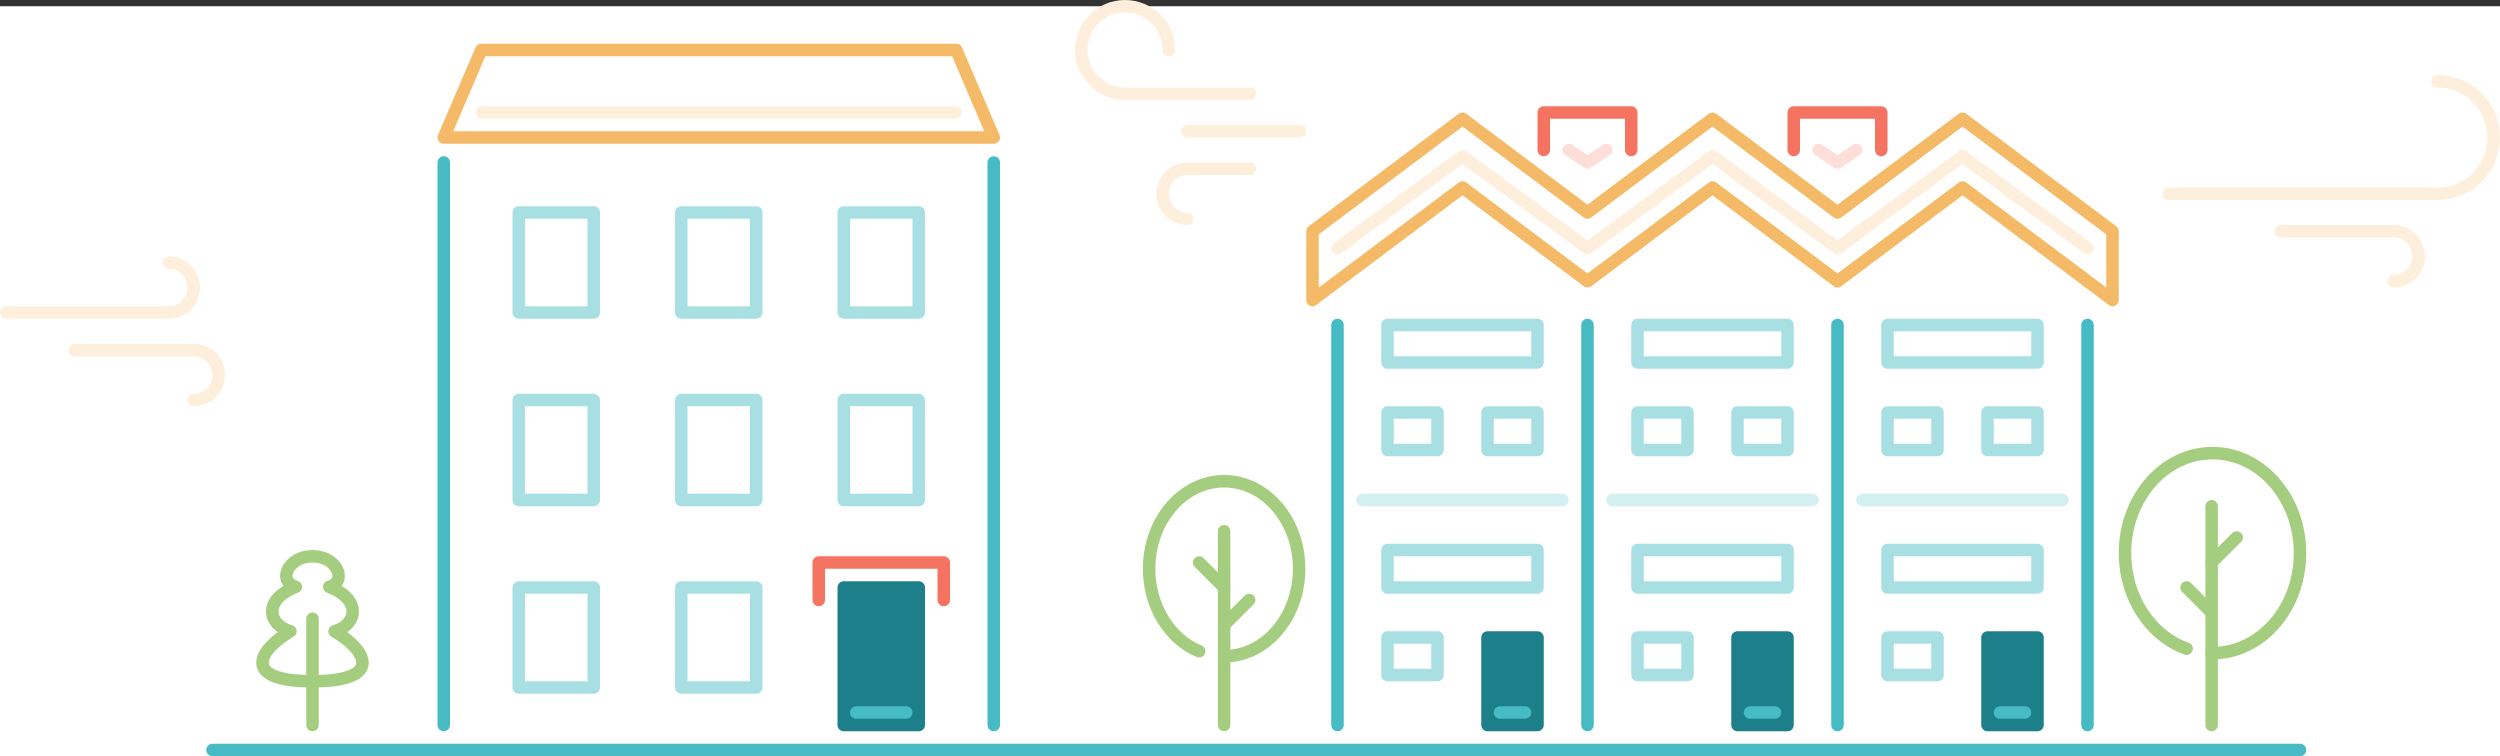 <?xml version="1.0" encoding="UTF-8"?>
<svg width="400px" height="121px" viewBox="0 0 400 121" version="1.1" xmlns="http://www.w3.org/2000/svg" xmlns:xlink="http://www.w3.org/1999/xlink">
    <rect x="0" y="0" width="400" height="121" fill="#333333" stroke="none"/>
    <!-- Generator: sketchtool 59.1 (101010) - https://sketch.com -->
    <title>60079987-76E6-445A-8A30-BD1AFB8AC6DF</title>
    <desc>Created with sketchtool.</desc>
    <g id="Pages" stroke="none" stroke-width="1" fill="none" fill-rule="evenodd">
        <g id="Residential-Solution" transform="translate(-721, -931)">
            <g id="section-2" transform="translate(120, 735)">
                <g id="cards" transform="translate(0, 197)">
                    <g id="right" transform="translate(562, 0)">
                        <g id="multi-family-homes-illustration" transform="translate(39, 0)">
                            <polygon id="Fill-1" fill="#FFFFFF" points="0 120 400 120 400 0 0 0"></polygon>
                            <line x1="34" y1="119" x2="368" y2="119" id="Stroke-2" stroke="#46BBC4" stroke-width="2" stroke-linecap="round" stroke-linejoin="round"></line>
                            <line x1="159" y1="25" x2="159" y2="115" id="Stroke-4" stroke="#46BBC4" stroke-width="2" stroke-linecap="round" stroke-linejoin="round"></line>
                            <line x1="71" y1="115" x2="71" y2="25" id="Stroke-5" stroke="#46BBC4" stroke-width="2" stroke-linecap="round" stroke-linejoin="round"></line>
                            <line x1="152.88" y1="17" x2="77.12" y2="17" id="Stroke-6" stroke="#FDEFDB" stroke-width="2" stroke-linecap="round" stroke-linejoin="round"></line>
                            <polygon id="Stroke-7" stroke="#F4BA67" stroke-width="2" stroke-linecap="round" stroke-linejoin="round" points="153 7 77 7 71 21 159 21"></polygon>
                            <polygon id="Fill-8" fill="#1C7F8A" points="135 115 147 115 147 93 135 93"></polygon>
                            <polygon id="Stroke-9" stroke="#1C7F8A" stroke-width="2" stroke-linecap="round" stroke-linejoin="round" points="135 115 147 115 147 93 135 93"></polygon>
                            <line x1="137" y1="113" x2="145" y2="113" id="Stroke-10" stroke="#46BBC4" stroke-width="2" stroke-linecap="round" stroke-linejoin="round"></line>
                            <polygon id="Stroke-11" stroke="#A7DFE3" stroke-width="2" stroke-linecap="round" stroke-linejoin="round" points="83 109 95 109 95 93 83 93"></polygon>
                            <polygon id="Stroke-12" stroke="#A7DFE3" stroke-width="2" stroke-linecap="round" stroke-linejoin="round" points="109 109 121 109 121 93 109 93"></polygon>
                            <polygon id="Stroke-13" stroke="#A7DFE3" stroke-width="2" stroke-linecap="round" stroke-linejoin="round" points="109 79 121 79 121 63 109 63"></polygon>
                            <polygon id="Stroke-14" stroke="#A7DFE3" stroke-width="2" stroke-linecap="round" stroke-linejoin="round" points="83 79 95 79 95 63 83 63"></polygon>
                            <polygon id="Stroke-15" stroke="#A7DFE3" stroke-width="2" stroke-linecap="round" stroke-linejoin="round" points="135 79 147 79 147 63 135 63"></polygon>
                            <polygon id="Stroke-16" stroke="#A7DFE3" stroke-width="2" stroke-linecap="round" stroke-linejoin="round" points="109 49 121 49 121 33 109 33"></polygon>
                            <polygon id="Stroke-17" stroke="#A7DFE3" stroke-width="2" stroke-linecap="round" stroke-linejoin="round" points="83 49 95 49 95 33 83 33"></polygon>
                            <polygon id="Stroke-18" stroke="#A7DFE3" stroke-width="2" stroke-linecap="round" stroke-linejoin="round" points="135 49 147 49 147 33 135 33"></polygon>
                            <polyline id="Stroke-19" stroke="#F57361" stroke-width="2" stroke-linecap="round" stroke-linejoin="round" points="151 95 151 89 131 89 131 95"></polyline>
                            <polygon id="Fill-20" fill="#1C7F8A" points="238 115 246 115 246 101 238 101"></polygon>
                            <polygon id="Stroke-21" stroke="#1C7F8A" stroke-width="2" stroke-linecap="round" stroke-linejoin="round" points="238 115 246 115 246 101 238 101"></polygon>
                            <line x1="240" y1="113" x2="244" y2="113" id="Stroke-22" stroke="#46BBC4" stroke-width="2" stroke-linecap="round" stroke-linejoin="round"></line>
                            <polygon id="Stroke-23" stroke="#A7DFE3" stroke-width="2" stroke-linecap="round" stroke-linejoin="round" points="222 93 246 93 246 87 222 87"></polygon>
                            <polygon id="Stroke-24" stroke="#A7DFE3" stroke-width="2" stroke-linecap="round" stroke-linejoin="round" points="222 107 230 107 230 101 222 101"></polygon>
                            <line x1="214" y1="51" x2="214" y2="115" id="Stroke-25" stroke="#46BBC4" stroke-width="2" stroke-linecap="round" stroke-linejoin="round"></line>
                            <line x1="254" y1="115" x2="254" y2="51" id="Stroke-26" stroke="#46BBC4" stroke-width="2" stroke-linecap="round" stroke-linejoin="round"></line>
                            <line x1="294" y1="115" x2="294" y2="51" id="Stroke-27" stroke="#46BBC4" stroke-width="2" stroke-linecap="round" stroke-linejoin="round"></line>
                            <polygon id="Stroke-28" stroke="#F4BA67" stroke-width="2" stroke-linecap="round" stroke-linejoin="round" points="314 29 338 47 338 36 314 18 294 33 274 18 254 33 234 18 210 36 210 47 234 29 254 44 274 29 294 44"></polygon>
                            <polyline id="Stroke-29" stroke="#FDEFDB" stroke-width="2" stroke-linecap="round" stroke-linejoin="round" points="214 38.7 234 24 254 38.7 274 24 294 38.7 314 24 334 38.7"></polyline>
                            <line x1="250" y1="79" x2="218" y2="79" id="Stroke-30" stroke="#D3EFF1" stroke-width="2" stroke-linecap="round" stroke-linejoin="round"></line>
                            <polygon id="Fill-31" fill="#1C7F8A" points="278 115 286 115 286 101 278 101"></polygon>
                            <polygon id="Stroke-32" stroke="#1C7F8A" stroke-width="2" stroke-linecap="round" stroke-linejoin="round" points="278 115 286 115 286 101 278 101"></polygon>
                            <line x1="280" y1="113" x2="284" y2="113" id="Stroke-33" stroke="#46BBC4" stroke-width="2" stroke-linecap="round" stroke-linejoin="round"></line>
                            <polygon id="Stroke-34" stroke="#A7DFE3" stroke-width="2" stroke-linecap="round" stroke-linejoin="round" points="262 93 286 93 286 87 262 87"></polygon>
                            <polygon id="Stroke-35" stroke="#A7DFE3" stroke-width="2" stroke-linecap="round" stroke-linejoin="round" points="262 57 286 57 286 51 262 51"></polygon>
                            <polygon id="Stroke-36" stroke="#A7DFE3" stroke-width="2" stroke-linecap="round" stroke-linejoin="round" points="262 107 270 107 270 101 262 101"></polygon>
                            <polygon id="Stroke-37" stroke="#A7DFE3" stroke-width="2" stroke-linecap="round" stroke-linejoin="round" points="262 71 270 71 270 65 262 65"></polygon>
                            <polygon id="Stroke-38" stroke="#A7DFE3" stroke-width="2" stroke-linecap="round" stroke-linejoin="round" points="278 71 286 71 286 65 278 65"></polygon>
                            <line x1="290" y1="79" x2="258" y2="79" id="Stroke-39" stroke="#D3EFF1" stroke-width="2" stroke-linecap="round" stroke-linejoin="round"></line>
                            <line x1="334" y1="115" x2="334" y2="51" id="Stroke-40" stroke="#46BBC4" stroke-width="2" stroke-linecap="round" stroke-linejoin="round"></line>
                            <polygon id="Fill-41" fill="#1C7F8A" points="318 115 326 115 326 101 318 101"></polygon>
                            <polygon id="Stroke-42" stroke="#1C7F8A" stroke-width="2" stroke-linecap="round" stroke-linejoin="round" points="318 115 326 115 326 101 318 101"></polygon>
                            <line x1="320" y1="113" x2="324" y2="113" id="Stroke-43" stroke="#46BBC4" stroke-width="2" stroke-linecap="round" stroke-linejoin="round"></line>
                            <polygon id="Stroke-44" stroke="#A7DFE3" stroke-width="2" stroke-linecap="round" stroke-linejoin="round" points="302 93 326 93 326 87 302 87"></polygon>
                            <polygon id="Stroke-45" stroke="#A7DFE3" stroke-width="2" stroke-linecap="round" stroke-linejoin="round" points="302 57 326 57 326 51 302 51"></polygon>
                            <polygon id="Stroke-46" stroke="#A7DFE3" stroke-width="2" stroke-linecap="round" stroke-linejoin="round" points="302 107 310 107 310 101 302 101"></polygon>
                            <polygon id="Stroke-47" stroke="#A7DFE3" stroke-width="2" stroke-linecap="round" stroke-linejoin="round" points="302 71 310 71 310 65 302 65"></polygon>
                            <polygon id="Stroke-48" stroke="#A7DFE3" stroke-width="2" stroke-linecap="round" stroke-linejoin="round" points="318 71 326 71 326 65 318 65"></polygon>
                            <line x1="330" y1="79" x2="298" y2="79" id="Stroke-49" stroke="#D3EFF1" stroke-width="2" stroke-linecap="round" stroke-linejoin="round"></line>
                            <polygon id="Stroke-50" stroke="#A7DFE3" stroke-width="2" stroke-linecap="round" stroke-linejoin="round" points="222 57 246 57 246 51 222 51"></polygon>
                            <polygon id="Stroke-51" stroke="#A7DFE3" stroke-width="2" stroke-linecap="round" stroke-linejoin="round" points="222 71 230 71 230 65 222 65"></polygon>
                            <polygon id="Stroke-52" stroke="#A7DFE3" stroke-width="2" stroke-linecap="round" stroke-linejoin="round" points="238 71 246 71 246 65 238 65"></polygon>
                            <polyline id="Stroke-53" stroke="#F57361" stroke-width="2" stroke-linecap="round" stroke-linejoin="round" points="261 23 261 17 247 17 247 23"></polyline>
                            <polyline id="Stroke-54" stroke="#FDDED9" stroke-width="2" stroke-linecap="round" stroke-linejoin="round" points="251 23 254 25 257 23"></polyline>
                            <polyline id="Stroke-55" stroke="#F57361" stroke-width="2" stroke-linecap="round" stroke-linejoin="round" points="301 23 301 17 287 17 287 23"></polyline>
                            <polyline id="Stroke-56" stroke="#FDDED9" stroke-width="2" stroke-linecap="round" stroke-linejoin="round" points="291 23 294 25 297 23"></polyline>
                            <line x1="50" y1="115" x2="50" y2="98" id="Stroke-57" stroke="#A5CD7F" stroke-width="2" stroke-linecap="round" stroke-linejoin="round"></line>
                            <g id="Group-90" transform="translate(1, 0)" stroke-linecap="round" stroke-linejoin="round" stroke-width="2">
                                <path d="M49,108 C60.514,108 57.636,103 52.533,100 C56.066,99 57.026,95 51.674,92.89 C54.671,92 52.918,88 49,88 C45.082,88 43.329,92 46.326,92.89 C40.974,95 41.934,99 45.467,100 C40.364,103 37.486,108 49,108 Z" id="Stroke-58" stroke="#A5CD7F"></path>
                                <line x1="194.86" y1="93" x2="190.86" y2="89" id="Stroke-60" stroke="#A5CD7F"></line>
                                <line x1="194.86" y1="99" x2="198.86" y2="95" id="Stroke-62" stroke="#A5CD7F"></line>
                                <path d="M190.86,103.2 C186.2,101.28 182.86,96.1 182.86,90 C182.86,82.27 188.23,76 194.86,76 C201.49,76 206.86,82.27 206.86,90 C206.86,97.73 201.49,104 194.86,104" id="Stroke-64" stroke="#A5CD7F"></path>
                                <line x1="194.86" y1="115" x2="194.86" y2="84" id="Stroke-66" stroke="#A5CD7F"></line>
                                <line x1="352.86" y1="89" x2="356.86" y2="85" id="Stroke-68" stroke="#A5CD7F"></line>
                                <line x1="352.86" y1="97" x2="348.86" y2="93" id="Stroke-70" stroke="#A5CD7F"></line>
                                <path d="M348.86,102.79 C343.15,100.77 339,94.69 339,87.5 C339,78.66 345.269,71.5 353,71.5 C360.73,71.5 367,78.66 367,87.5 C367,96.34 360.73,103.5 353,103.5 L352.86,103.5" id="Stroke-72" stroke="#A5CD7F"></path>
                                <line x1="352.86" y1="115" x2="352.86" y2="80" id="Stroke-74" stroke="#A5CD7F"></line>
                                <path d="M0,49 L26,49 C28.209,49 30,47.209 30,45 C30,42.791 28.209,41 26,41" id="Stroke-76" stroke="#FDEFDB"></path>
                                <path d="M11,55 L30,55 C32.209,55 34,56.791 34,59 C34,61.209 32.209,63 30,63" id="Stroke-78" stroke="#FDEFDB"></path>
                                <path d="M382,44 C384.209,44 386,42.209 386,40 C386,37.791 384.209,36 382,36 L364,36" id="Stroke-80" stroke="#FDEFDB"></path>
                                <path d="M346,30 L389,30 C393.971,30 398,25.971 398,21 C398,16.029 393.971,12 389,12" id="Stroke-82" stroke="#FDEFDB"></path>
                                <path d="M186,7 C186,3.134 182.866,0 179,0 C175.134,0 172,3.134 172,7 C172,10.866 175.134,14 179,14 L199,14" id="Stroke-84" stroke="#FDEFDB"></path>
                                <path d="M189,34 C186.791,34 185,32.209 185,30 C185,27.791 186.791,26 189,26 L199,26" id="Stroke-86" stroke="#FDEFDB"></path>
                                <line x1="207" y1="20" x2="189" y2="20" id="Stroke-88" stroke="#FDEFDB"></line>
                            </g>
                        </g>
                    </g>
                </g>
            </g>
        </g>
    </g>
</svg>